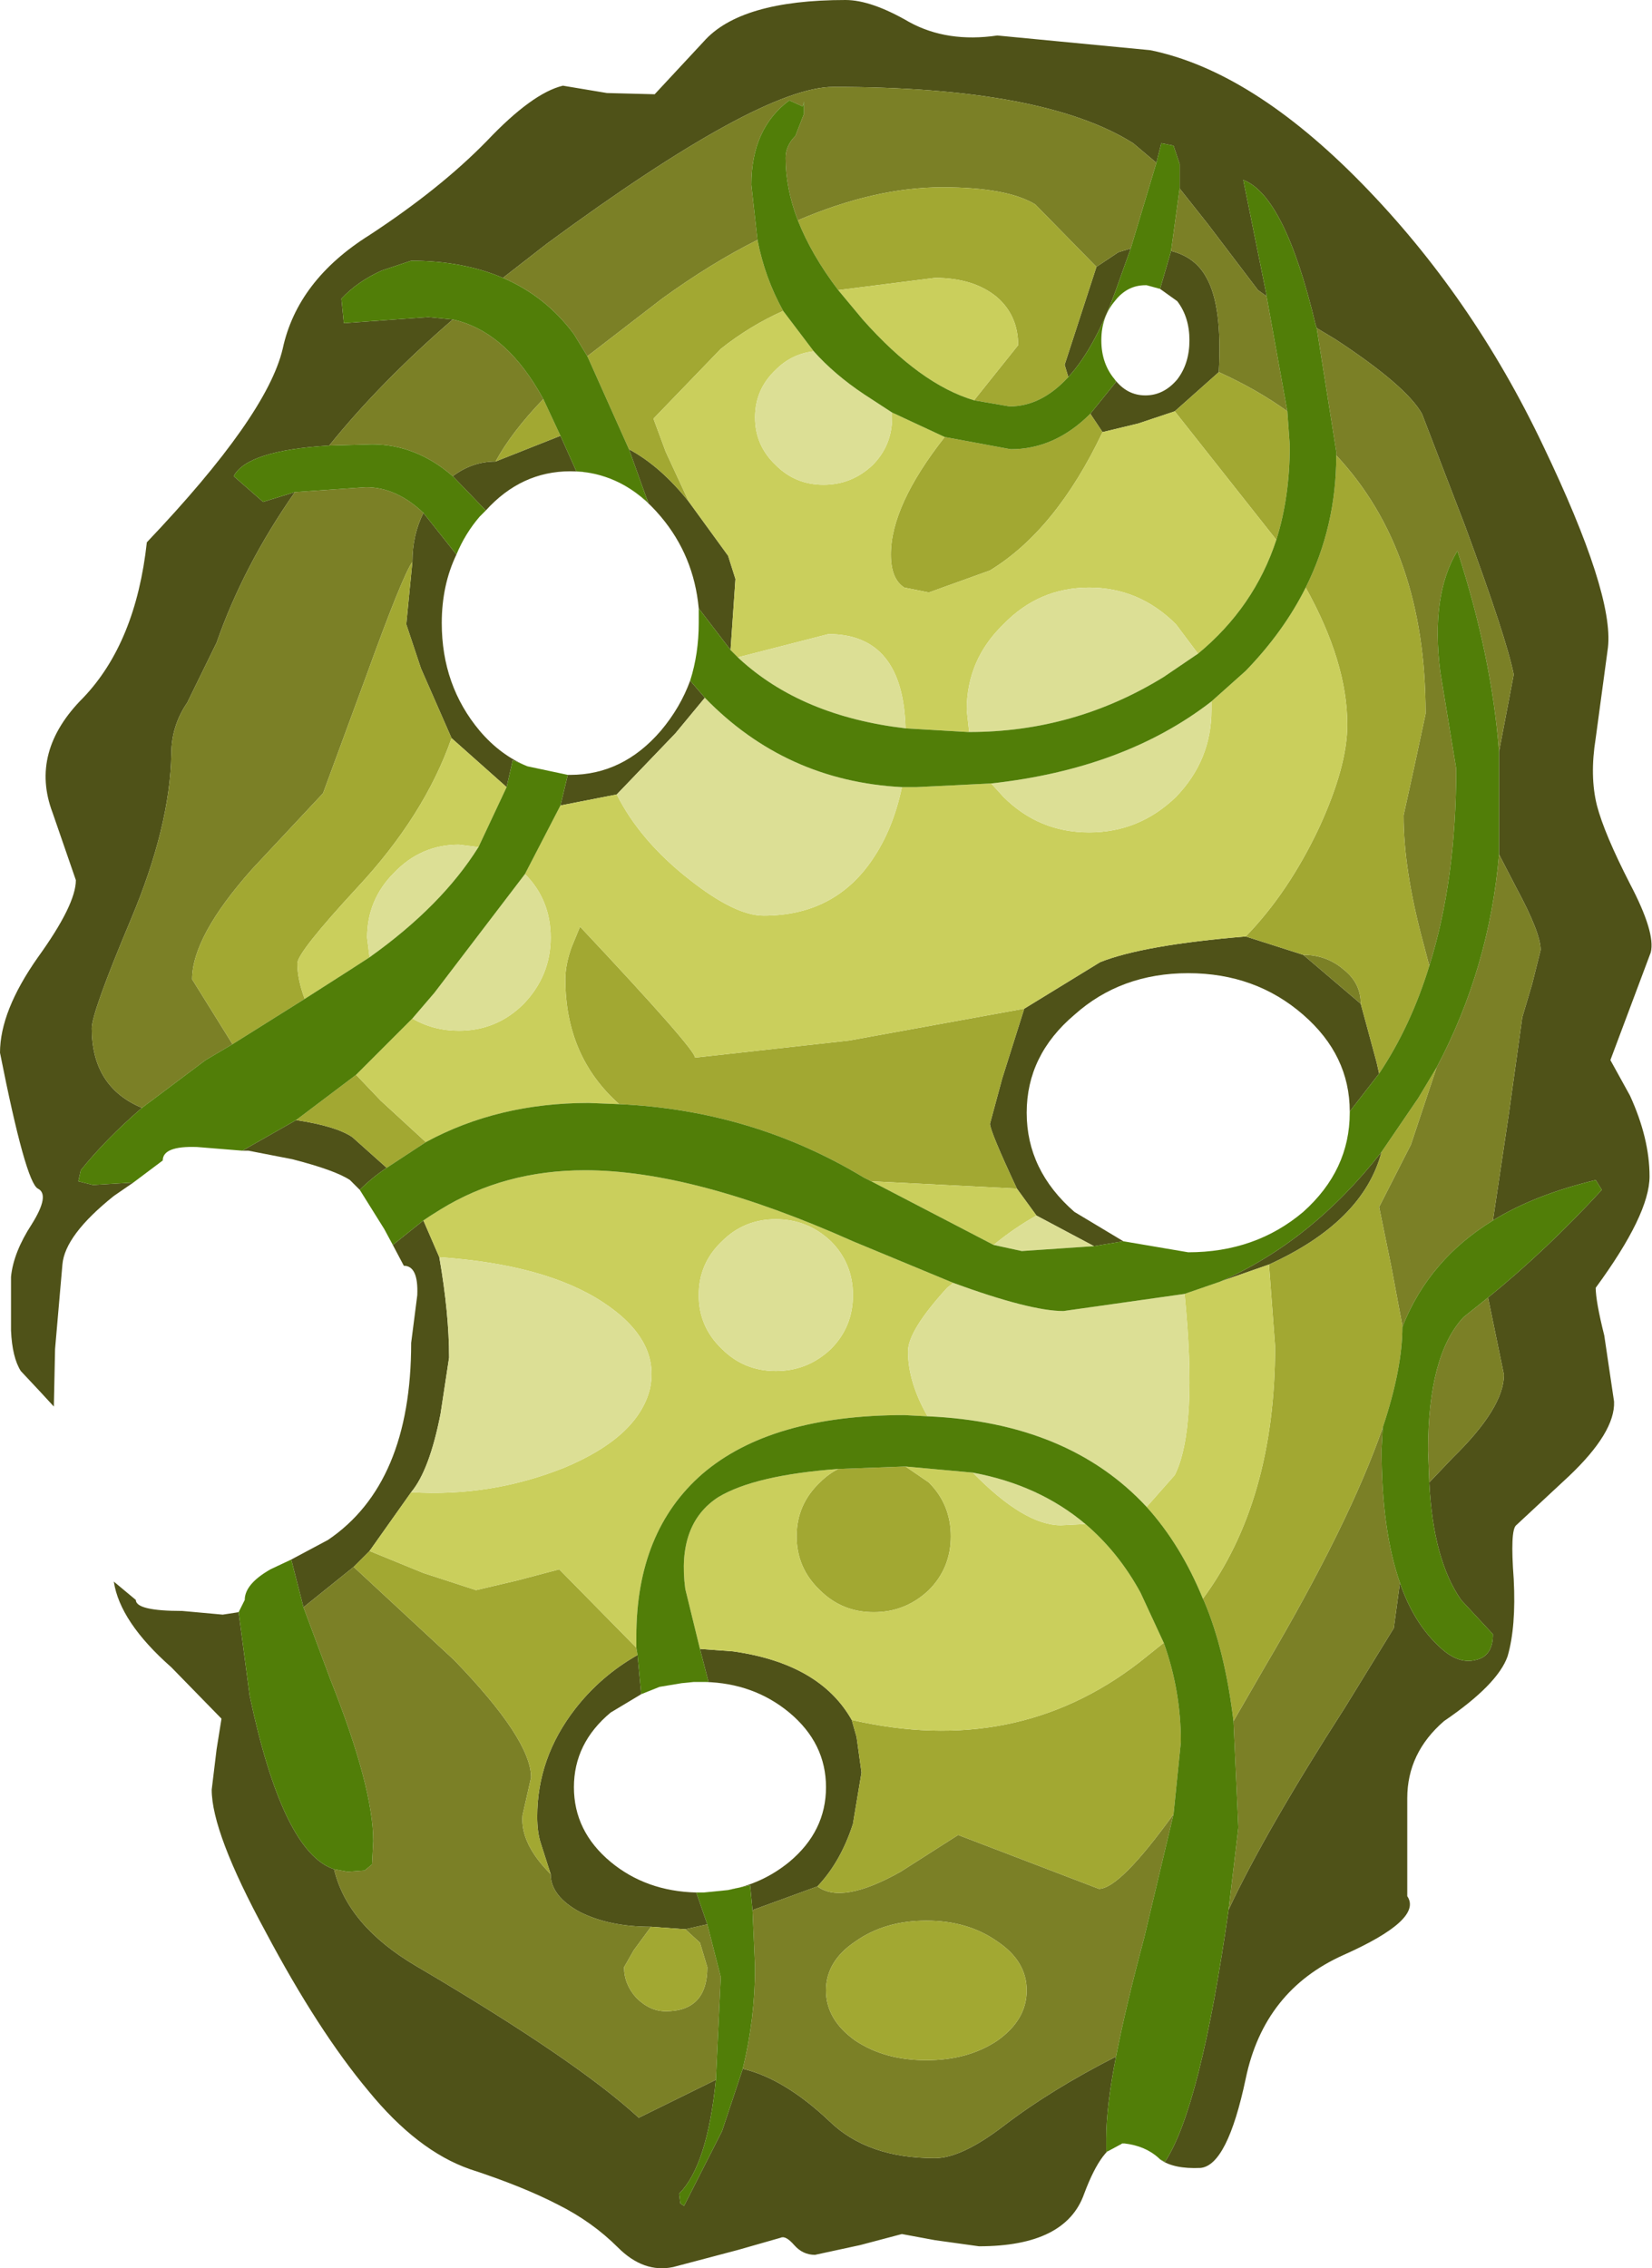 <?xml version="1.0" encoding="UTF-8" standalone="no"?>
<svg xmlns:ffdec="https://www.free-decompiler.com/flash" xmlns:xlink="http://www.w3.org/1999/xlink" ffdec:objectType="shape" height="92.65px" width="67.5px" xmlns="http://www.w3.org/2000/svg">
  <g transform="matrix(1.0, 0.0, 0.0, 1.0, -1.55, -1.45)">
    <path d="M49.75 9.15 L49.75 8.15 49.5 7.4 49.0 7.3 48.8 8.1 47.85 7.3 Q44.2 5.0 35.6 5.0 32.6 5.0 23.9 11.4 L22.1 12.8 Q20.45 12.1 18.35 12.1 L17.15 12.5 Q16.15 12.95 15.5 13.65 L15.6 14.65 19.05 14.4 20.05 14.5 Q17.1 17.05 15.0 19.65 11.65 19.85 11.1 20.9 L12.3 21.95 13.6 21.55 Q11.5 24.55 10.4 27.7 L9.2 30.15 Q8.55 31.1 8.55 32.25 8.5 35.2 6.9 39.0 5.3 42.8 5.3 43.45 5.3 45.85 7.35 46.7 5.85 48.0 4.85 49.25 L4.75 49.7 5.35 49.85 7.0 49.75 6.2 50.3 Q4.2 51.9 4.1 53.1 L3.8 56.55 3.75 58.9 3.15 58.25 2.4 57.45 Q2.05 56.9 2.0 55.8 L2.0 53.6 Q2.1 52.6 2.85 51.45 3.6 50.25 3.1 50.0 2.6 49.75 1.55 44.45 1.55 42.75 3.1 40.55 4.65 38.4 4.65 37.4 L3.7 34.65 Q2.75 32.15 4.95 29.95 7.1 27.7 7.55 23.6 12.45 18.45 13.1 15.7 13.7 12.9 16.65 11.05 19.55 9.15 21.45 7.2 23.3 5.25 24.55 4.95 L26.35 5.25 28.3 5.3 30.3 3.15 Q31.8 1.45 36.1 1.45 37.15 1.45 38.7 2.35 40.25 3.2 42.3 2.9 L48.55 3.5 Q52.7 4.35 57.2 8.95 61.7 13.55 64.6 19.65 67.5 25.7 67.25 27.9 L66.75 31.6 Q66.5 33.15 66.8 34.35 67.1 35.5 68.15 37.55 69.2 39.55 69.0 40.35 L67.35 44.75 68.15 46.2 Q68.95 47.95 68.95 49.5 68.95 51.05 66.75 54.05 66.75 54.6 67.1 56.0 L67.5 58.7 Q67.55 59.95 65.65 61.75 L63.5 63.75 Q63.25 63.95 63.4 65.95 63.5 67.9 63.15 69.1 62.75 70.25 60.55 71.75 59.05 73.05 59.05 74.9 L59.05 78.9 Q59.7 79.85 56.45 81.3 53.2 82.75 52.45 86.35 51.7 89.9 50.6 90.0 49.5 90.05 48.95 89.65 L49.15 89.75 Q50.6 87.55 51.75 79.45 53.25 76.25 56.5 71.2 L58.5 67.95 58.75 66.1 Q59.3 67.7 60.3 68.65 61.1 69.45 61.85 69.25 62.55 69.1 62.55 68.2 L61.25 66.8 Q60.1 65.15 59.95 62.0 L60.9 61.0 Q63.0 58.95 63.0 57.6 L62.35 54.45 Q64.75 52.5 67.0 50.05 L66.75 49.65 Q64.25 50.25 62.55 51.3 L63.2 46.95 63.75 43.0 64.15 41.65 64.5 40.25 Q64.5 39.55 63.5 37.7 L62.8 36.35 62.8 32.15 63.4 29.0 Q63.1 27.5 61.4 22.9 L59.65 18.35 Q59.0 17.2 56.1 15.3 L55.35 14.85 55.3 14.7 Q54.05 9.45 52.35 8.8 L53.3 13.5 53.3 13.55 52.95 13.3 50.9 10.6 49.75 9.15 M47.75 11.6 L47.25 13.0 Q46.35 15.6 45.2 16.85 L45.05 16.35 46.35 12.35 47.25 11.75 47.75 11.6 M46.1 18.35 L47.15 17.05 47.1 16.95 Q47.6 17.6 48.35 17.6 49.1 17.6 49.65 16.95 50.15 16.3 50.15 15.35 50.15 14.4 49.65 13.75 L48.95 13.25 49.4 11.7 Q50.4 11.95 50.85 12.8 51.5 13.95 51.35 16.65 L49.55 18.25 48.05 18.75 46.6 19.1 46.1 18.35 M31.4 28.0 L30.1 26.3 Q29.9 24.15 28.55 22.55 27.0 20.7 24.85 20.7 22.85 20.7 21.4 22.3 L20.05 20.9 Q20.85 20.3 21.8 20.3 L24.45 19.25 25.1 20.7 Q26.75 20.8 28.05 22.0 L27.95 21.75 27.25 19.8 Q28.55 20.5 29.7 21.95 L31.3 24.15 31.6 25.1 31.4 28.0 M29.75 29.25 L30.35 29.95 29.15 31.4 26.75 33.9 24.45 34.35 24.75 33.1 24.85 33.1 Q27.0 33.1 28.55 31.3 29.35 30.35 29.75 29.25 M52.45 39.7 L54.8 40.45 57.15 42.45 57.8 44.85 57.9 45.3 56.7 46.85 Q56.7 44.55 54.8 42.9 52.85 41.2 50.1 41.2 47.35 41.2 45.45 42.9 43.5 44.55 43.5 46.9 43.5 49.25 45.45 50.95 L47.45 52.15 46.25 52.35 43.9 51.1 43.1 50.0 Q42.0 47.65 42.0 47.35 L42.5 45.5 43.4 42.65 46.5 40.75 Q48.25 40.05 52.45 39.7 M18.85 22.4 L20.2 24.1 Q19.6 25.35 19.6 26.9 19.6 29.45 21.15 31.3 22.0 32.3 23.1 32.75 L22.5 32.5 22.25 33.6 20.0 31.6 18.75 28.75 18.15 26.95 18.4 24.4 Q18.4 23.3 18.85 22.4 M11.45 48.45 L13.65 47.2 Q15.3 47.45 15.95 47.9 L17.35 49.15 Q16.75 49.55 16.25 50.05 L15.85 49.65 Q15.25 49.25 13.5 48.8 L11.7 48.45 11.45 48.45 M18.85 51.3 L19.5 52.8 Q19.9 55.1 19.9 56.9 L19.55 59.2 Q19.1 61.5 18.35 62.4 L16.65 64.8 16.0 65.45 13.95 67.1 13.45 65.15 14.95 64.35 Q18.35 62.05 18.35 56.3 L18.6 54.35 Q18.65 53.15 18.05 53.15 L17.6 52.3 18.85 51.3 M47.15 85.45 Q46.75 87.5 46.75 88.8 L46.75 89.35 47.4 89.0 Q46.6 89.05 45.85 91.05 45.1 93.2 41.55 93.2 L39.75 92.95 38.4 92.7 36.7 93.15 34.85 93.55 Q34.35 93.55 34.0 93.15 33.65 92.75 33.45 92.85 L31.7 93.35 29.05 94.05 Q27.85 94.3 26.8 93.25 25.75 92.2 24.35 91.5 22.9 90.75 20.75 90.05 18.6 89.3 16.6 86.85 14.55 84.4 12.4 80.35 10.2 76.3 10.2 74.55 L10.4 72.9 10.6 71.65 8.55 69.55 Q6.45 67.7 6.2 66.05 L7.1 66.8 Q7.1 67.25 9.0 67.25 L10.65 67.4 11.3 67.3 11.75 70.7 Q13.1 77.1 15.2 77.8 15.75 80.1 18.55 81.75 25.1 85.6 27.65 87.95 L30.8 86.4 Q30.45 89.9 29.3 91.05 L29.35 91.45 29.5 91.55 31.05 88.5 31.9 85.95 Q33.6 86.35 35.45 88.1 37.0 89.6 39.75 89.6 40.85 89.6 42.6 88.25 44.5 86.8 47.15 85.45 M30.35 70.15 L30.5 70.15 30.15 68.8 31.5 68.9 Q35.05 69.4 36.35 71.7 L36.55 72.4 36.75 73.85 36.4 75.95 Q35.9 77.5 34.95 78.5 L32.35 79.45 32.3 79.5 32.2 78.45 31.3 78.65 Q32.7 78.4 33.8 77.5 35.3 76.25 35.3 74.45 35.3 72.65 33.8 71.4 32.35 70.2 30.35 70.15 M27.6 69.05 L27.75 70.65 26.5 71.4 Q25.0 72.65 25.0 74.45 25.0 76.25 26.5 77.5 27.95 78.7 30.0 78.75 L30.45 80.05 29.55 80.25 28.15 80.15 Q26.45 80.15 25.25 79.55 24.05 78.9 24.05 78.0 L23.65 76.75 Q23.5 76.3 23.5 75.65 23.5 73.25 25.05 71.25 26.1 69.9 27.6 69.05 M53.4 53.1 L51.4 53.8 Q55.15 52.15 58.0 48.5 57.25 51.35 53.4 53.1" fill="#4f5218" fill-rule="evenodd" stroke="none"/>
    <path d="M48.8 8.1 L47.75 11.6 47.25 11.75 46.35 12.35 43.85 9.8 Q42.7 9.1 40.05 9.1 37.3 9.1 34.15 10.45 33.65 9.15 33.65 7.9 33.65 7.4 34.05 7.0 L34.4 6.1 34.4 5.6 34.35 5.8 33.8 5.55 Q32.25 6.7 32.25 9.0 L32.5 11.25 Q30.6 12.2 28.6 13.65 L25.55 16.0 25.0 15.1 Q23.85 13.55 22.1 12.8 L23.9 11.4 Q32.6 5.0 35.6 5.0 44.2 5.0 47.85 7.3 L48.8 8.1 M49.4 11.7 L49.75 9.15 50.9 10.6 52.95 13.3 53.3 13.55 54.15 18.25 Q52.9 17.35 51.35 16.65 51.5 13.95 50.85 12.8 50.4 11.95 49.4 11.7 M55.35 14.85 L56.1 15.3 Q59.0 17.2 59.65 18.35 L61.4 22.9 Q63.1 27.5 63.4 29.0 L62.8 32.15 Q62.5 28.25 61.1 23.95 60.0 25.75 60.4 28.9 L61.05 32.85 Q61.05 37.4 59.95 40.9 L59.7 39.95 Q58.9 37.0 58.9 34.75 L59.35 32.7 59.8 30.6 Q59.8 23.95 56.15 20.05 L56.15 19.9 55.35 14.85 M62.8 36.35 L63.5 37.7 Q64.5 39.55 64.5 40.25 L64.15 41.65 63.75 43.0 63.2 46.95 62.55 51.3 Q61.25 52.1 60.35 53.15 59.4 54.25 58.85 55.65 L58.85 55.6 58.4 53.2 57.9 50.75 59.2 48.2 60.25 45.05 Q62.4 41.0 62.8 36.35 M62.35 54.45 L63.0 57.6 Q63.0 58.95 60.9 61.0 L59.95 62.0 59.9 60.7 Q59.9 56.8 61.35 55.25 L62.35 54.45 M58.75 66.1 L58.5 67.95 56.5 71.2 Q53.25 76.25 51.75 79.45 L52.15 76.1 51.95 71.75 53.25 69.5 Q56.7 63.65 58.05 59.75 L58.0 60.65 Q58.0 63.95 58.75 66.1 M7.35 46.7 Q5.3 45.85 5.3 43.45 5.3 42.8 6.9 39.0 8.5 35.2 8.55 32.25 8.55 31.1 9.2 30.15 L10.4 27.7 Q11.5 24.55 13.6 21.55 L16.5 21.35 Q17.75 21.35 18.85 22.4 18.4 23.3 18.4 24.4 18.0 24.95 16.5 29.1 L14.75 33.85 11.85 36.95 Q9.4 39.7 9.4 41.45 L11.05 44.1 9.95 44.75 7.35 46.7 M15.0 19.65 Q17.1 17.05 20.05 14.5 22.1 14.95 23.55 17.4 L23.75 17.75 Q22.45 19.1 21.8 20.3 20.85 20.3 20.05 20.9 18.55 19.6 16.75 19.6 L15.0 19.65 M54.8 40.45 Q55.75 40.45 56.45 41.05 57.15 41.6 57.15 42.45 L54.8 40.45 M49.5 75.55 L48.3 80.6 Q47.55 83.4 47.15 85.45 44.5 86.8 42.6 88.25 40.85 89.6 39.75 89.6 37.0 89.6 35.45 88.1 33.6 86.35 31.9 85.95 32.4 83.9 32.4 81.8 L32.3 79.5 32.35 79.45 34.95 78.5 Q35.95 79.25 38.35 77.9 L40.7 76.4 46.45 78.6 Q47.3 78.6 49.5 75.55 M24.05 78.0 Q24.05 78.9 25.25 79.55 26.45 80.15 28.15 80.15 L27.45 81.1 27.05 81.8 Q27.05 82.5 27.55 83.05 28.1 83.6 28.75 83.6 30.45 83.6 30.45 81.8 L30.15 80.8 29.55 80.25 30.45 80.05 31.0 82.2 30.8 86.4 27.65 87.95 Q25.1 85.6 18.55 81.75 15.75 80.1 15.2 77.8 L15.75 77.9 16.45 77.85 16.75 77.6 16.8 76.65 Q16.8 74.45 15.05 70.05 L13.95 67.1 16.0 65.45 20.1 69.25 Q23.25 72.5 23.25 74.05 L22.9 75.6 Q22.8 76.75 24.05 78.0 M39.4 85.6 Q41.1 85.6 42.3 84.8 43.5 83.95 43.5 82.75 43.5 81.55 42.3 80.75 41.1 79.9 39.4 79.9 37.7 79.9 36.5 80.75 35.3 81.55 35.3 82.75 35.3 83.95 36.5 84.8 37.7 85.6 39.4 85.6" fill="#7b8026" fill-rule="evenodd" stroke="none"/>
    <path d="M45.2 16.85 Q44.1 18.05 42.8 18.05 L41.35 17.8 43.15 15.55 Q43.15 14.35 42.3 13.6 41.35 12.8 39.75 12.8 L35.8 13.3 Q34.7 11.85 34.15 10.45 37.3 9.1 40.05 9.1 42.7 9.1 43.85 9.8 L46.35 12.35 45.05 16.35 45.2 16.85 M32.5 11.25 Q32.8 12.8 33.55 14.15 32.2 14.75 31.0 15.7 L28.25 18.55 28.75 19.9 29.7 21.95 Q28.55 20.5 27.25 19.8 L25.55 16.0 28.6 13.65 Q30.6 12.2 32.5 11.25 M40.15 19.3 L42.85 19.8 Q44.65 19.8 46.1 18.35 L46.6 19.1 Q44.7 23.1 42.0 24.75 L39.5 25.65 38.5 25.45 Q37.95 25.1 37.95 24.1 37.95 22.1 40.15 19.3 M51.35 16.65 Q52.9 17.35 54.15 18.25 L54.25 19.65 Q54.25 21.75 53.7 23.5 L49.55 18.25 51.35 16.65 M54.9 25.45 Q56.15 22.95 56.15 20.05 59.8 23.95 59.8 30.6 L59.35 32.7 58.9 34.75 Q58.9 37.0 59.7 39.95 L59.95 40.9 Q59.2 43.35 57.9 45.3 L57.8 44.85 57.15 42.45 Q57.15 41.6 56.45 41.05 55.75 40.45 54.8 40.45 L52.45 39.7 Q54.2 37.9 55.45 35.25 56.6 32.75 56.6 31.05 56.6 28.5 54.9 25.45 M43.4 42.65 L42.5 45.5 42.0 47.35 Q42.0 47.65 43.1 50.0 L37.15 49.7 36.85 49.55 Q32.3 46.8 26.85 46.55 24.65 44.6 24.65 41.45 24.65 40.85 24.9 40.15 L25.25 39.3 Q29.95 44.3 29.95 44.65 L36.25 43.95 43.4 42.65 M58.0 48.5 L59.5 46.3 60.25 45.05 59.2 48.2 57.9 50.75 58.4 53.2 58.85 55.6 58.85 55.65 Q58.85 57.35 58.05 59.75 56.7 63.65 53.25 69.5 L51.95 71.75 Q51.6 68.85 50.75 66.85 L50.7 66.75 Q53.65 62.75 53.65 56.45 L53.4 53.1 Q57.25 51.35 58.0 48.5 M23.75 17.75 L24.45 19.25 21.8 20.3 Q22.45 19.1 23.75 17.75 M18.4 24.4 L18.15 26.95 18.75 28.75 20.0 31.6 Q18.9 34.75 16.15 37.7 13.7 40.35 13.7 40.8 13.7 41.45 14.0 42.25 L11.05 44.1 9.4 41.45 Q9.4 39.7 11.85 36.95 L14.75 33.85 16.5 29.1 Q18.0 24.95 18.4 24.4 M13.65 47.2 L16.1 45.35 17.1 46.4 18.95 48.1 17.35 49.15 15.95 47.9 Q15.3 47.45 13.65 47.2 M19.55 50.85 L19.15 51.1 19.55 50.85 M16.65 64.8 L18.85 65.7 21.0 66.4 22.7 66.0 24.4 65.55 27.55 68.75 27.6 69.05 Q26.1 69.9 25.05 71.25 23.5 73.25 23.5 75.65 23.5 76.3 23.65 76.75 L24.05 78.0 Q22.8 76.75 22.9 75.6 L23.25 74.05 Q23.25 72.5 20.1 69.25 L16.0 65.45 16.65 64.8 M35.8 61.45 L38.5 61.35 38.55 61.35 39.5 62.0 Q40.4 62.9 40.4 64.2 40.4 65.5 39.5 66.4 38.55 67.3 37.25 67.3 35.95 67.3 35.05 66.4 34.1 65.5 34.1 64.2 34.1 62.9 35.05 62.0 35.4 61.65 35.8 61.45 M49.1 68.55 Q49.8 70.5 49.8 72.6 L49.5 75.55 Q47.3 78.6 46.45 78.6 L40.7 76.4 38.35 77.9 Q35.95 79.25 34.95 78.5 35.9 77.5 36.4 75.95 L36.75 73.85 36.55 72.4 36.35 71.7 Q43.05 73.25 48.1 69.35 L49.1 68.55 M28.15 80.15 L29.55 80.25 30.15 80.8 30.45 81.8 Q30.45 83.6 28.75 83.6 28.1 83.6 27.55 83.05 27.05 82.5 27.05 81.8 L27.45 81.1 28.15 80.15 M39.4 85.6 Q37.7 85.6 36.5 84.8 35.3 83.95 35.3 82.75 35.3 81.55 36.5 80.75 37.7 79.9 39.4 79.9 41.1 79.9 42.3 80.75 43.5 81.55 43.5 82.75 43.5 83.95 42.3 84.8 41.1 85.6 39.4 85.6" fill="#a2a832" fill-rule="evenodd" stroke="none"/>
    <path d="M41.35 17.8 Q39.15 17.15 36.8 14.5 L35.8 13.3 39.75 12.8 Q41.35 12.8 42.3 13.6 43.15 14.35 43.15 15.55 L41.35 17.8 M33.55 14.15 L34.8 15.8 Q33.9 15.9 33.25 16.55 32.4 17.35 32.4 18.5 32.4 19.65 33.25 20.45 34.05 21.25 35.2 21.25 36.35 21.25 37.2 20.45 38.0 19.65 38.0 18.5 L38.0 18.3 40.15 19.3 Q37.95 22.1 37.95 24.1 37.95 25.1 38.5 25.45 L39.5 25.65 42.0 24.75 Q44.7 23.1 46.6 19.1 L48.05 18.75 49.55 18.25 53.7 23.5 Q52.8 26.25 50.5 28.15 L49.6 26.95 Q48.1 25.45 46.05 25.45 44.0 25.45 42.55 26.95 41.05 28.4 41.05 30.45 L41.15 31.35 41.1 31.35 38.55 31.2 Q38.45 27.35 35.4 27.35 L31.7 28.3 31.4 28.0 31.6 25.1 31.3 24.15 29.7 21.95 28.75 19.9 28.25 18.55 31.0 15.7 Q32.2 14.75 33.55 14.15 M38.4 33.6 L39.0 33.6 42.05 33.45 42.55 34.0 Q44.0 35.45 46.05 35.45 48.1 35.45 49.6 34.0 51.05 32.5 51.05 30.45 L51.05 30.1 52.45 28.85 Q54.0 27.25 54.9 25.45 56.6 28.5 56.6 31.05 56.6 32.75 55.45 35.25 54.2 37.9 52.45 39.7 48.25 40.05 46.5 40.75 L43.4 42.65 36.25 43.95 29.95 44.65 Q29.95 44.3 25.25 39.3 L24.9 40.15 Q24.65 40.85 24.65 41.45 24.65 44.6 26.85 46.55 L25.6 46.5 Q21.9 46.5 18.95 48.1 L17.1 46.4 16.1 45.35 18.4 43.05 Q19.25 43.55 20.3 43.55 21.85 43.55 22.95 42.45 24.05 41.3 24.05 39.75 24.05 38.2 23.0 37.15 L24.45 34.35 26.75 33.9 Q27.7 35.8 29.75 37.4 31.6 38.85 32.75 38.85 35.65 38.85 37.2 36.55 38.05 35.3 38.4 33.6 M43.1 50.0 L43.9 51.1 Q43.0 51.6 42.15 52.3 L37.15 49.7 43.1 50.0 M20.0 31.6 L22.25 33.6 21.1 36.05 20.3 35.95 Q18.75 35.95 17.65 37.1 16.55 38.2 16.55 39.75 L16.65 40.55 15.8 41.1 14.0 42.25 Q13.7 41.45 13.7 40.8 13.7 40.35 16.15 37.7 18.9 34.75 20.0 31.6 M35.5 52.15 Q34.55 51.25 33.25 51.25 31.95 51.25 31.05 52.15 30.1 53.05 30.1 54.35 30.1 55.65 31.05 56.55 31.95 57.45 33.25 57.45 34.55 57.45 35.5 56.55 36.4 55.65 36.4 54.35 36.4 53.05 35.5 52.15 M40.5 53.85 L40.25 54.05 Q38.65 55.8 38.65 56.65 38.65 57.9 39.45 59.3 L38.5 59.25 Q33.05 59.25 30.25 61.65 27.55 64.0 27.55 68.3 L27.55 68.75 24.4 65.55 22.7 66.0 21.0 66.4 18.85 65.7 16.65 64.8 18.35 62.4 Q21.6 62.6 24.6 61.4 27.6 60.15 28.1 58.2 28.55 56.2 26.2 54.65 23.85 53.1 19.5 52.8 L18.85 51.3 19.15 51.1 19.55 50.85 Q22.15 49.25 25.45 49.25 29.9 49.25 36.4 52.15 L40.5 53.85 M48.4 63.0 L49.55 61.7 Q50.5 59.8 49.95 54.3 L51.4 53.8 53.4 53.1 53.65 56.45 Q53.65 62.75 50.7 66.75 49.8 64.55 48.4 63.0 M38.55 61.35 L41.3 61.6 Q43.4 63.75 44.9 63.75 L45.9 63.7 Q47.25 64.85 48.15 66.5 L49.1 68.55 48.1 69.35 Q43.05 73.25 36.35 71.7 35.05 69.4 31.5 68.9 L30.15 68.8 29.55 66.35 Q29.2 63.7 30.9 62.6 32.4 61.7 35.8 61.45 35.4 61.65 35.05 62.0 34.1 62.9 34.1 64.2 34.1 65.5 35.05 66.4 35.95 67.3 37.25 67.3 38.55 67.3 39.5 66.4 40.4 65.5 40.4 64.2 40.4 62.9 39.5 62.0 L38.55 61.35" fill="#cacf5c" fill-rule="evenodd" stroke="none"/>
    <path d="M34.8 15.8 Q35.65 16.75 36.85 17.55 L38.0 18.3 38.0 18.5 Q38.0 19.65 37.2 20.45 36.35 21.25 35.2 21.25 34.05 21.25 33.25 20.45 32.4 19.65 32.4 18.5 32.4 17.35 33.25 16.55 33.9 15.9 34.8 15.8 M50.5 28.15 L49.1 29.1 Q45.45 31.35 41.15 31.35 L41.05 30.45 Q41.05 28.4 42.55 26.95 44.0 25.45 46.05 25.45 48.1 25.45 49.6 26.95 L50.5 28.15 M38.55 31.2 Q34.3 30.7 31.75 28.35 L31.7 28.3 35.4 27.35 Q38.45 27.35 38.55 31.2 M30.35 29.95 Q33.65 33.35 38.4 33.6 38.05 35.3 37.2 36.55 35.65 38.85 32.75 38.85 31.6 38.85 29.75 37.4 27.7 35.8 26.75 33.9 L29.15 31.4 30.35 29.95 M42.05 33.45 Q47.5 32.85 51.05 30.1 L51.05 30.45 Q51.05 32.5 49.6 34.0 48.1 35.45 46.05 35.45 44.0 35.45 42.55 34.0 L42.05 33.45 M43.9 51.1 L46.25 52.35 43.3 52.55 42.15 52.3 Q43.0 51.6 43.9 51.1 M16.65 40.55 L16.55 39.75 Q16.55 38.2 17.65 37.1 18.75 35.95 20.3 35.95 L21.1 36.05 Q19.6 38.45 16.65 40.55 M18.4 43.05 L19.3 42.0 23.0 37.15 Q24.05 38.2 24.05 39.75 24.05 41.3 22.95 42.45 21.85 43.55 20.3 43.55 19.25 43.55 18.4 43.05 M39.45 59.3 Q38.65 57.9 38.65 56.65 38.65 55.8 40.25 54.05 L40.5 53.85 Q43.65 55.0 45.0 55.0 L49.95 54.3 Q50.5 59.8 49.55 61.7 L48.4 63.0 Q45.2 59.55 39.45 59.3 M35.5 52.15 Q36.4 53.05 36.4 54.35 36.4 55.65 35.5 56.55 34.55 57.45 33.25 57.45 31.95 57.45 31.05 56.55 30.1 55.65 30.1 54.35 30.1 53.05 31.05 52.15 31.95 51.25 33.25 51.25 34.55 51.25 35.5 52.15 M19.5 52.8 Q23.85 53.1 26.2 54.65 28.55 56.2 28.1 58.2 27.6 60.15 24.6 61.4 21.6 62.6 18.35 62.4 19.1 61.5 19.55 59.2 L19.9 56.9 Q19.9 55.1 19.5 52.8 M41.3 61.6 Q44.0 62.1 45.9 63.7 L44.9 63.75 Q43.4 63.75 41.3 61.6" fill="#dcdf95" fill-rule="evenodd" stroke="none"/>
    <path d="M48.8 8.1 L49.0 7.3 49.5 7.4 49.75 8.15 49.75 9.15 49.4 11.7 48.95 13.25 48.4 13.1 48.35 13.1 Q47.6 13.1 47.1 13.75 46.55 14.4 46.55 15.35 46.55 16.3 47.1 16.95 L47.15 17.05 46.1 18.35 Q44.65 19.8 42.85 19.8 L40.15 19.3 38.0 18.3 36.85 17.55 Q35.65 16.75 34.8 15.8 L33.55 14.15 Q32.8 12.8 32.5 11.25 L32.25 9.0 Q32.25 6.7 33.8 5.55 L34.35 5.8 34.4 5.6 34.4 6.1 34.05 7.0 Q33.65 7.4 33.65 7.9 33.65 9.15 34.15 10.45 34.7 11.85 35.8 13.3 L36.8 14.5 Q39.15 17.15 41.35 17.8 L42.8 18.05 Q44.1 18.05 45.2 16.85 46.35 15.6 47.25 13.0 L47.75 11.6 48.8 8.1 M53.3 13.55 L53.3 13.5 52.35 8.8 Q54.05 9.45 55.3 14.7 L55.35 14.85 56.15 19.9 56.15 20.05 Q56.15 22.95 54.9 25.45 54.0 27.25 52.45 28.85 L51.05 30.1 Q47.5 32.85 42.05 33.45 L39.0 33.6 38.4 33.6 Q33.65 33.35 30.35 29.95 L29.75 29.25 Q30.1 28.15 30.1 26.9 L30.1 26.3 31.4 28.0 31.7 28.3 31.75 28.35 Q34.3 30.7 38.55 31.2 L41.1 31.35 41.15 31.35 Q45.45 31.35 49.1 29.1 L50.5 28.15 Q52.8 26.25 53.7 23.5 54.25 21.75 54.25 19.65 L54.15 18.25 53.3 13.55 M62.8 32.15 L62.8 36.35 Q62.4 41.0 60.25 45.05 L59.5 46.3 58.0 48.5 Q55.15 52.15 51.4 53.8 L49.95 54.3 45.0 55.0 Q43.65 55.0 40.5 53.85 L36.4 52.15 Q29.9 49.25 25.45 49.25 22.15 49.25 19.55 50.85 L19.15 51.1 18.85 51.3 17.6 52.3 17.25 51.65 16.25 50.05 Q16.75 49.55 17.35 49.15 L18.95 48.1 Q21.9 46.5 25.6 46.5 L26.85 46.55 Q32.3 46.8 36.85 49.55 L37.15 49.7 42.15 52.3 43.3 52.55 46.25 52.35 47.45 52.15 50.1 52.6 Q52.85 52.6 54.8 50.95 56.7 49.25 56.7 46.9 L56.7 46.85 57.9 45.3 Q59.2 43.35 59.95 40.9 61.05 37.4 61.05 32.85 L60.4 28.9 Q60.0 25.75 61.1 23.95 62.5 28.25 62.8 32.15 M62.55 51.3 Q64.25 50.25 66.75 49.65 L67.0 50.05 Q64.75 52.5 62.35 54.45 L61.35 55.25 Q59.9 56.8 59.9 60.7 L59.95 62.0 Q60.1 65.15 61.25 66.8 L62.55 68.2 Q62.55 69.1 61.85 69.25 61.1 69.45 60.3 68.65 59.3 67.7 58.75 66.1 58.0 63.95 58.0 60.65 L58.05 59.75 Q58.85 57.35 58.85 55.65 59.4 54.25 60.35 53.15 61.25 52.1 62.55 51.3 M51.75 79.45 Q50.6 87.55 49.15 89.75 L48.95 89.65 48.9 89.6 Q48.35 89.1 47.5 89.0 L47.4 89.0 46.75 89.35 46.75 88.8 Q46.75 87.5 47.15 85.45 47.55 83.4 48.3 80.6 L49.5 75.55 49.8 72.6 Q49.8 70.5 49.1 68.55 L48.15 66.5 Q47.25 64.85 45.9 63.7 44.0 62.1 41.3 61.6 L38.55 61.35 38.5 61.35 35.8 61.45 Q32.4 61.7 30.9 62.6 29.2 63.7 29.55 66.35 L30.15 68.8 30.5 70.15 30.35 70.15 30.15 70.15 30.0 70.15 29.9 70.15 29.4 70.2 28.5 70.35 27.75 70.65 27.6 69.05 27.55 68.75 27.55 68.3 Q27.55 64.0 30.25 61.65 33.05 59.25 38.5 59.25 L39.45 59.3 Q45.2 59.55 48.4 63.0 49.8 64.55 50.7 66.75 L50.75 66.85 Q51.6 68.85 51.95 71.75 L52.15 76.1 51.75 79.45 M7.0 49.75 L5.35 49.85 4.75 49.7 4.85 49.25 Q5.85 48.0 7.35 46.7 L9.95 44.75 11.05 44.1 14.0 42.25 15.8 41.1 16.65 40.55 Q19.6 38.45 21.1 36.05 L22.25 33.6 22.5 32.5 23.1 32.75 24.75 33.1 24.45 34.35 23.0 37.15 19.3 42.0 18.4 43.05 16.1 45.35 13.65 47.2 11.45 48.45 9.6 48.3 Q8.2 48.25 8.2 48.85 L7.0 49.75 M13.6 21.55 L12.3 21.95 11.1 20.9 Q11.65 19.85 15.0 19.65 L16.75 19.6 Q18.55 19.6 20.05 20.9 L21.4 22.3 21.15 22.55 Q20.55 23.25 20.2 24.1 L18.85 22.4 Q17.75 21.35 16.5 21.35 L13.6 21.55 M20.05 14.5 L19.05 14.4 15.6 14.65 15.5 13.65 Q16.15 12.95 17.15 12.5 L18.35 12.1 Q20.45 12.1 22.1 12.8 23.85 13.55 25.0 15.1 L25.55 16.0 27.25 19.8 27.95 21.75 28.05 22.0 Q26.75 20.8 25.1 20.7 L24.45 19.25 23.75 17.75 23.55 17.4 Q22.1 14.95 20.05 14.5 M30.0 78.75 L30.15 78.75 30.3 78.75 31.3 78.65 32.2 78.45 32.3 79.5 32.4 81.8 Q32.4 83.9 31.9 85.95 L31.05 88.5 29.5 91.55 29.35 91.45 29.3 91.05 Q30.45 89.9 30.8 86.4 L31.0 82.2 30.45 80.05 30.0 78.75 M11.3 67.3 L11.55 66.8 Q11.55 66.15 12.6 65.55 L13.45 65.15 13.95 67.1 15.05 70.05 Q16.8 74.45 16.8 76.65 L16.75 77.6 16.45 77.85 15.75 77.9 15.2 77.8 Q13.1 77.1 11.75 70.7 L11.3 67.3" fill="#517e08" fill-rule="evenodd" stroke="none"/>
  </g>
</svg>
